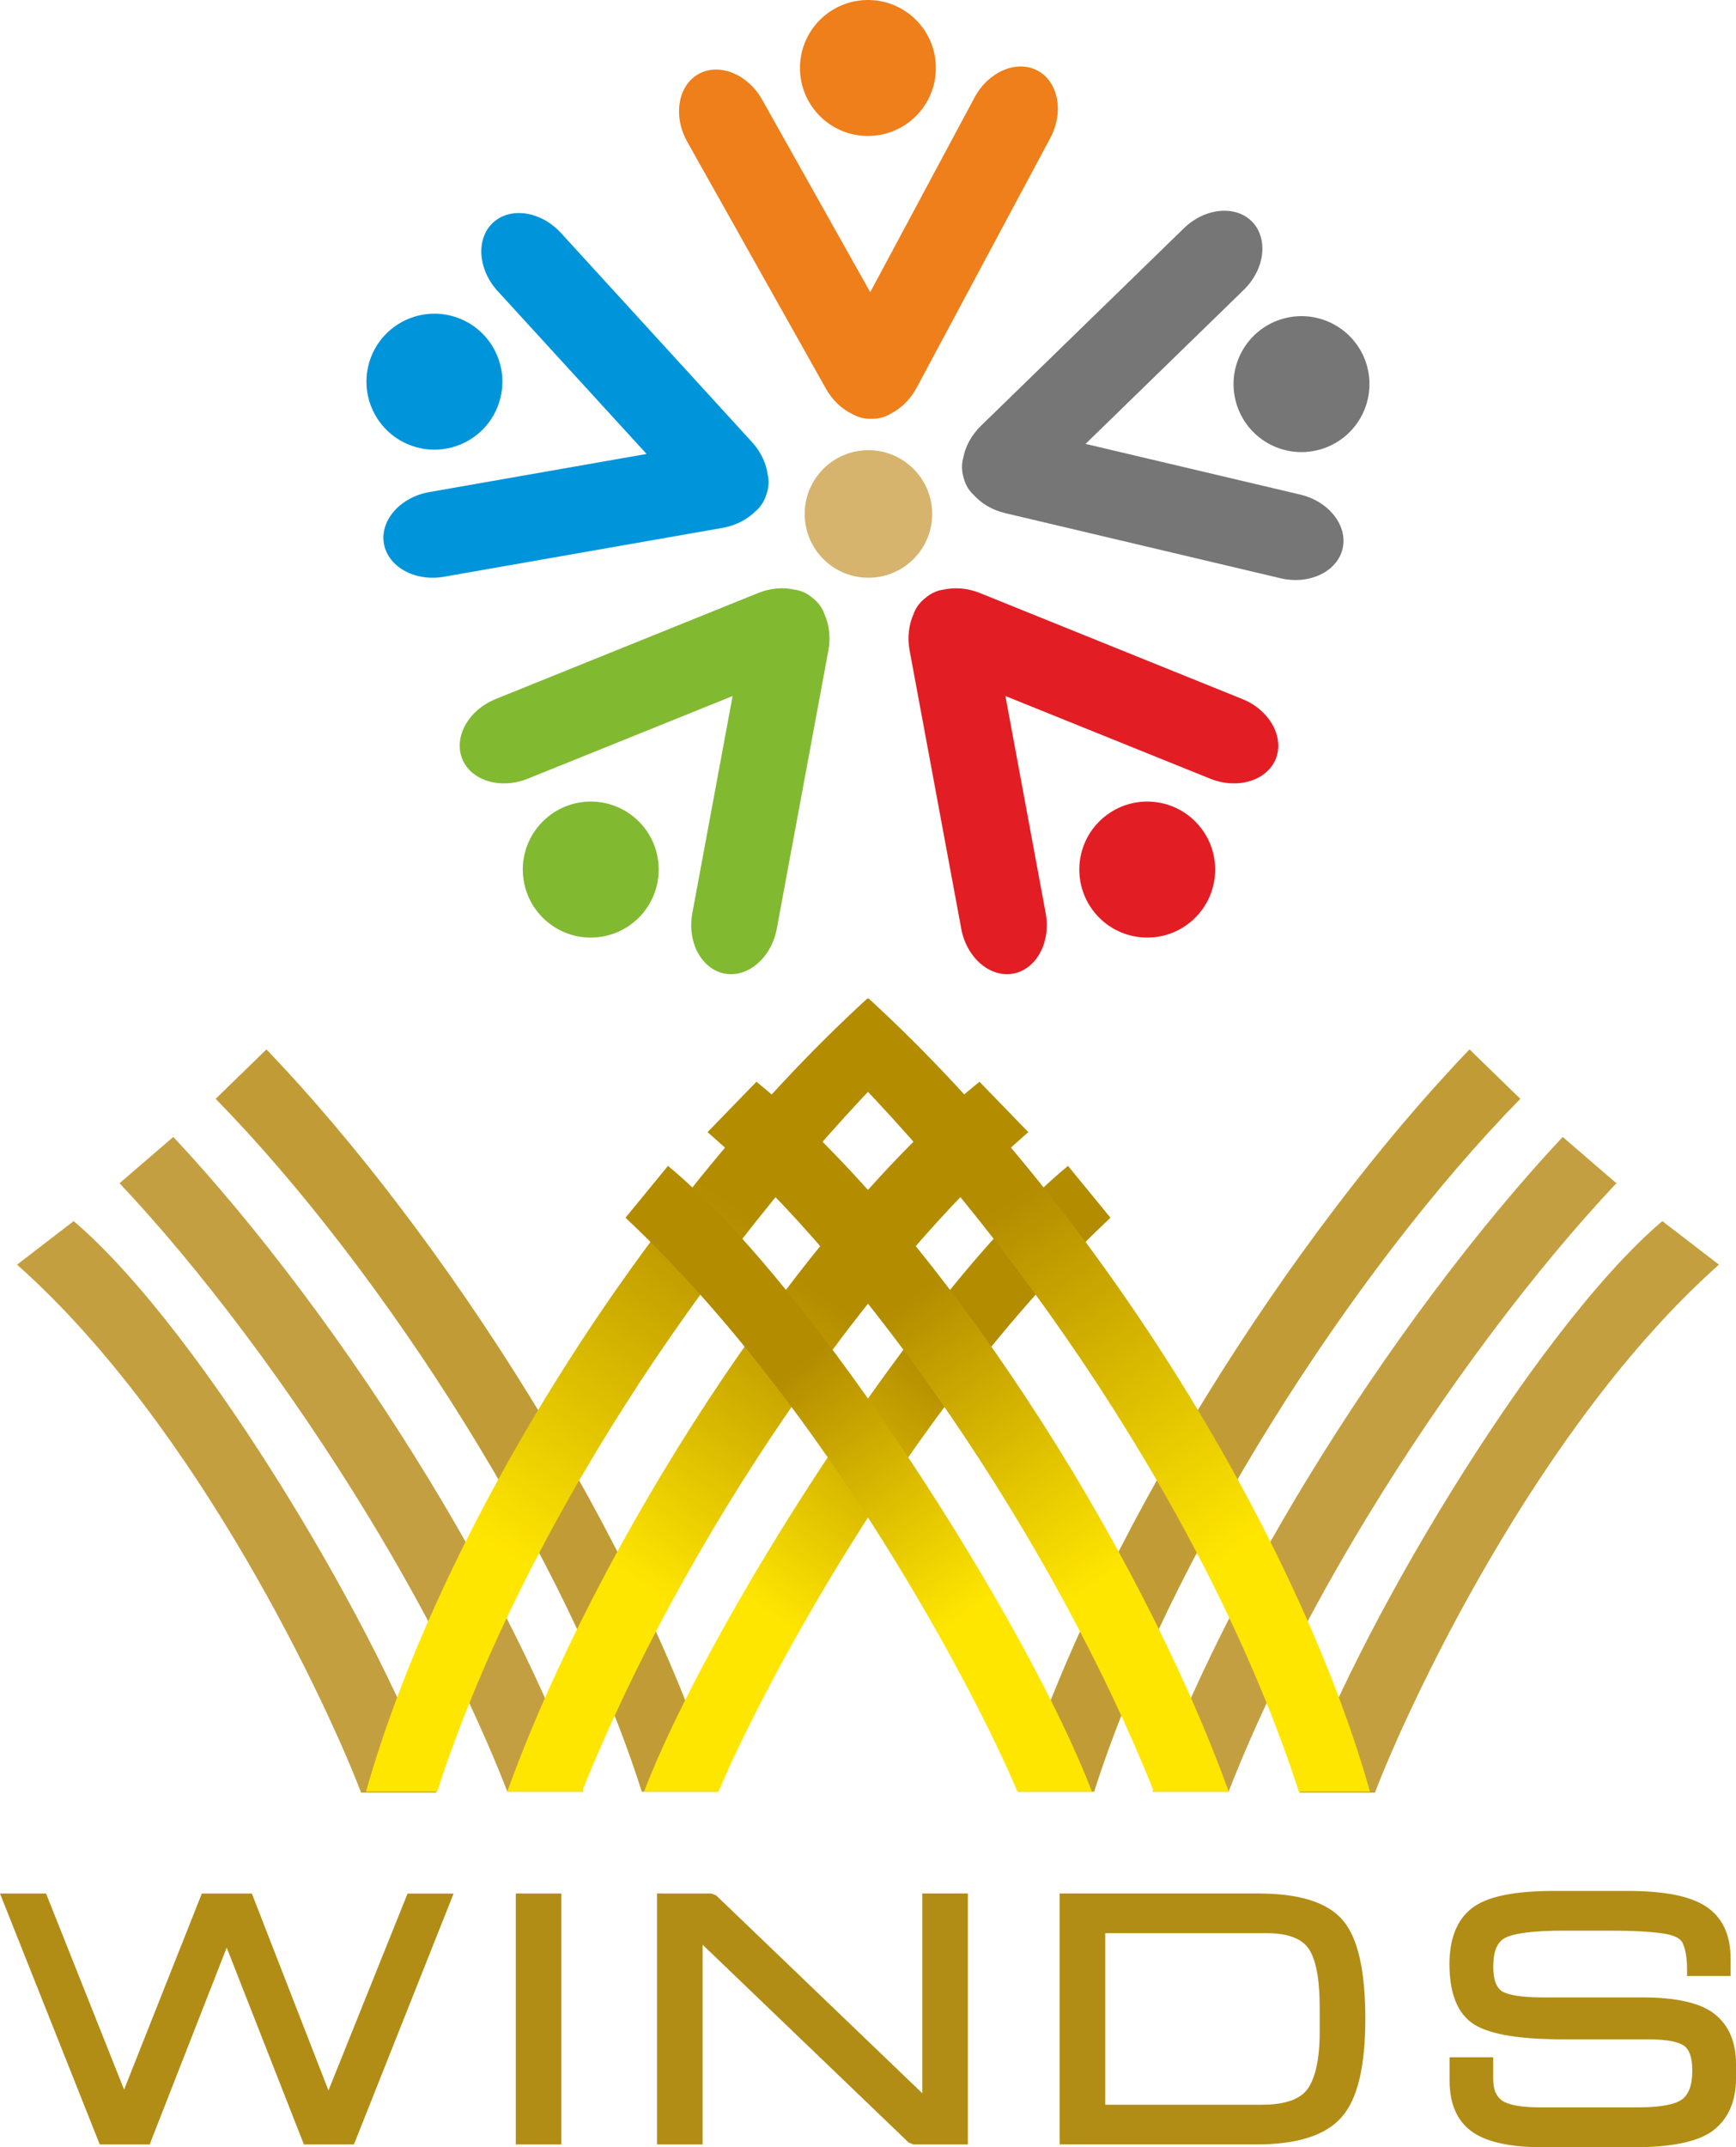 <?xml version="1.0" encoding="UTF-8"?>
<svg width="43.397px" height="53.646px" viewBox="0 0 43.397 53.646" version="1.1" xmlns="http://www.w3.org/2000/svg" xmlns:xlink="http://www.w3.org/1999/xlink">
    <title>A4B2BA29-FE7D-4D09-BCED-BA6D836F65BB</title>
    <defs>
        <linearGradient x1="36.849%" y1="75.284%" x2="61.069%" y2="23.257%" id="linearGradient-1">
            <stop stop-color="#FFE600" offset="0%"></stop>
            <stop stop-color="#B38C00" offset="100%"></stop>
        </linearGradient>
        <linearGradient x1="35.818%" y1="76.538%" x2="60.177%" y2="30.13%" id="linearGradient-2">
            <stop stop-color="#FFE600" offset="0%"></stop>
            <stop stop-color="#B38C00" offset="100%"></stop>
        </linearGradient>
        <linearGradient x1="35.569%" y1="75.839%" x2="58.989%" y2="29.218%" id="linearGradient-3">
            <stop stop-color="#FFE600" offset="0%"></stop>
            <stop stop-color="#B38C00" offset="100%"></stop>
        </linearGradient>
        <linearGradient x1="63.15%" y1="75.284%" x2="38.93%" y2="23.257%" id="linearGradient-4">
            <stop stop-color="#FFE600" offset="0%"></stop>
            <stop stop-color="#B38C00" offset="100%"></stop>
        </linearGradient>
        <linearGradient x1="64.187%" y1="76.538%" x2="39.828%" y2="30.13%" id="linearGradient-5">
            <stop stop-color="#FFE600" offset="0%"></stop>
            <stop stop-color="#B38C00" offset="100%"></stop>
        </linearGradient>
        <linearGradient x1="64.439%" y1="75.839%" x2="41.017%" y2="29.218%" id="linearGradient-6">
            <stop stop-color="#FFE600" offset="0%"></stop>
            <stop stop-color="#B38C00" offset="100%"></stop>
        </linearGradient>
    </defs>
    <g id="Winds-Web_app" stroke="none" stroke-width="1" fill="none" fill-rule="evenodd">
        <g id="Prepaid_Card_number_hidden" transform="translate(-338.242, -654.182)">
            <g id="Group-19" transform="translate(314, 583)">
                <g id="Group-11" transform="translate(0, 53)">
                    <g id="ic_winds_logo_search_bar" transform="translate(24.242, 18.182)">
                        <g id="Group" transform="translate(9.16, 0)">
                            <path d="M14.143,12.841 C14.143,13.721 13.43,14.434 12.549,14.434 C11.669,14.434 10.956,13.721 10.956,12.841 C10.956,11.96 11.669,11.247 12.549,11.247 C13.428,11.247 14.143,11.96 14.143,12.841 Z" id="Path" fill="#D6B46D"></path>
                            <path d="M8.301,1.85 C7.786,2.139 7.66,2.9 8.02,3.542 L11.487,9.711 C11.651,10.004 11.891,10.223 12.153,10.348 C12.161,10.352 12.167,10.357 12.175,10.36 C12.316,10.435 12.471,10.468 12.628,10.463 C12.785,10.465 12.94,10.43 13.079,10.352 C13.086,10.348 13.093,10.343 13.1,10.338 C13.359,10.209 13.593,9.986 13.753,9.689 L17.094,3.451 C17.441,2.801 17.299,2.043 16.779,1.765 C16.258,1.486 15.549,1.788 15.201,2.437 L12.594,7.3 L9.892,2.49 C9.531,1.848 8.815,1.561 8.301,1.85 L8.301,1.85 Z M14.235,1.681 C14.245,2.619 13.492,3.387 12.554,3.397 C11.616,3.407 10.848,2.654 10.838,1.716 C10.83,0.778 11.581,0.01 12.521,9.8270691e-05 C13.458,-0.01 14.226,0.743 14.235,1.681 Z" id="Shape" fill="#EE7F1A"></path>
                            <path d="M0.437,13.582 C0.539,14.164 1.215,14.536 1.939,14.409 L8.909,13.187 C9.241,13.128 9.526,12.974 9.731,12.769 C9.737,12.764 9.744,12.759 9.749,12.754 C9.867,12.647 9.949,12.511 9.995,12.361 C10.05,12.212 10.068,12.056 10.04,11.899 C10.039,11.89 10.037,11.883 10.034,11.875 C9.998,11.588 9.866,11.292 9.638,11.044 L4.864,5.821 C4.367,5.278 3.605,5.16 3.169,5.559 C2.733,5.957 2.783,6.728 3.279,7.27 L7.003,11.341 L1.57,12.294 C0.844,12.421 0.336,13.002 0.437,13.582 L0.437,13.582 Z M2.248,7.928 C3.136,8.23 3.61,9.195 3.308,10.083 C3.006,10.971 2.04,11.446 1.152,11.143 C0.265,10.841 -0.211,9.876 0.091,8.988 C0.394,8.1 1.36,7.625 2.248,7.928 Z" id="Shape" fill="#0095DA"></path>
                            <path d="M8.958,24.324 C9.538,24.431 10.123,23.928 10.258,23.205 L11.549,16.247 C11.61,15.916 11.566,15.594 11.445,15.332 C11.443,15.325 11.44,15.316 11.438,15.308 C11.378,15.161 11.279,15.036 11.156,14.94 C11.036,14.837 10.895,14.765 10.738,14.736 C10.73,14.734 10.722,14.734 10.713,14.734 C10.432,14.668 10.109,14.688 9.796,14.814 L3.234,17.463 C2.552,17.738 2.175,18.41 2.395,18.959 C2.616,19.506 3.355,19.729 4.037,19.453 L9.154,17.389 L8.147,22.814 C8.012,23.536 8.377,24.215 8.958,24.324 L8.958,24.324 Z M4.293,20.65 C4.888,19.923 5.957,19.815 6.684,20.41 C7.41,21.003 7.516,22.073 6.923,22.8 C6.329,23.527 5.259,23.634 4.533,23.04 C3.806,22.445 3.699,21.375 4.293,20.65 Z" id="Shape" fill="#81BA31"></path>
                            <path d="M22.142,5.54 C21.729,5.117 20.961,5.19 20.434,5.704 L15.362,10.638 C15.121,10.872 14.971,11.161 14.918,11.444 C14.916,11.452 14.913,11.459 14.911,11.468 C14.875,11.623 14.883,11.782 14.928,11.931 C14.967,12.085 15.039,12.225 15.152,12.339 C15.158,12.345 15.164,12.35 15.171,12.355 C15.362,12.571 15.638,12.742 15.966,12.819 L22.853,14.447 C23.57,14.615 24.266,14.284 24.402,13.71 C24.538,13.135 24.063,12.527 23.347,12.357 L17.977,11.09 L21.932,7.242 C22.459,6.729 22.552,5.963 22.142,5.54 L22.142,5.54 Z M23.827,11.233 C22.923,11.483 21.988,10.954 21.738,10.049 C21.488,9.145 22.019,8.21 22.922,7.96 C23.826,7.71 24.762,8.24 25.013,9.144 C25.262,10.048 24.732,10.984 23.827,11.233 Z" id="Shape" fill="#767676"></path>
                            <path d="M16.17,24.324 C15.589,24.431 15.004,23.928 14.87,23.205 L13.578,16.247 C13.517,15.916 13.561,15.594 13.682,15.332 C13.684,15.325 13.687,15.316 13.689,15.308 C13.749,15.161 13.847,15.036 13.972,14.94 C14.092,14.837 14.231,14.765 14.389,14.736 C14.398,14.734 14.405,14.734 14.414,14.734 C14.695,14.668 15.018,14.688 15.332,14.814 L21.893,17.463 C22.576,17.738 22.952,18.41 22.732,18.959 C22.511,19.506 21.772,19.729 21.09,19.453 L15.974,17.389 L16.98,22.814 C17.115,23.536 16.75,24.215 16.17,24.324 L16.17,24.324 Z M20.834,20.65 C20.241,19.923 19.171,19.815 18.444,20.41 C17.718,21.003 17.611,22.073 18.204,22.8 C18.798,23.527 19.869,23.634 20.594,23.04 C21.321,22.445 21.427,21.375 20.834,20.65 Z" id="Shape" fill="#E21E24"></path>
                        </g>
                        <g id="Group" transform="translate(0.426, 24.942)">
                            <path d="M6.235,1.275 C10.707,5.937 15.584,13.599 17.517,19.819 L15.617,19.819 C13.771,14.003 9.181,6.815 4.965,2.51 L6.235,1.275 Z" id="Path" fill="#C19C36"></path>
                            <path d="M3.906,3.462 C5.951,5.64 8.285,8.709 10.313,12.044 C11.846,14.565 13.211,17.245 14.154,19.818 L12.257,19.818 C11.371,17.546 10.154,15.196 8.799,12.967 C6.815,9.703 4.54,6.715 2.563,4.619 L3.906,3.462 Z" id="Path" fill="#C49F41"></path>
                            <path d="M0,6.653 L1.416,5.565 C4.666,8.33 9.216,16.061 10.483,19.844 L8.601,19.844 C7.823,17.798 4.567,10.707 0,6.653 Z" id="Path" fill="#C49F3F"></path>
                            <path d="M21.26,0 C15.379,5.379 10.461,13.643 8.724,19.819 L10.503,19.819 C12.731,12.93 17.771,5.708 22.434,1.154 L21.26,0 Z" id="Path" fill="url(#linearGradient-1)"></path>
                            <path d="M27.334,5.481 L26.272,4.185 C22.58,7.239 17.249,15.688 15.674,19.819 L17.537,19.819 C18.459,17.594 22.218,10.278 27.334,5.481 L27.334,5.481 Z" id="Path" fill="url(#linearGradient-2)"></path>
                            <path d="M12.254,19.819 L14.124,19.819 C16.644,13.502 21.343,6.74 25.281,3.343 L24.059,2.083 C19.52,5.775 14.49,13.636 12.254,19.819 Z" id="Path" fill="url(#linearGradient-3)"></path>
                            <path d="M36.309,1.275 C31.836,5.937 26.96,13.599 25.027,19.819 L26.927,19.819 C28.773,14.003 33.363,6.815 37.579,2.51 L36.309,1.275 Z" id="Path" fill="#C19C36"></path>
                            <path d="M38.639,3.462 C36.595,5.64 34.26,8.709 32.231,12.044 C30.698,14.565 29.333,17.245 28.39,19.818 L30.287,19.818 C31.173,17.546 32.39,15.196 33.745,12.967 C35.729,9.703 38.003,6.715 39.981,4.619 L38.639,3.462 Z" id="Path" fill="#C49F41"></path>
                            <path d="M42.545,6.653 L41.129,5.565 C37.88,8.33 33.329,16.061 32.062,19.844 L33.946,19.844 C34.721,17.798 37.978,10.707 42.545,6.653 Z" id="Path" fill="#C49F3F"></path>
                            <path d="M21.285,0 C27.166,5.379 32.084,13.643 33.821,19.819 L32.043,19.819 C29.815,12.93 24.774,5.708 20.111,1.154 L21.285,0 Z" id="Path" fill="url(#linearGradient-4)"></path>
                            <path d="M15.21,5.481 L16.272,4.185 C19.964,7.239 25.295,15.688 26.87,19.819 L25.007,19.819 C24.085,17.594 20.327,10.278 15.21,5.481 Z" id="Path" fill="url(#linearGradient-5)"></path>
                            <path d="M28.42,19.819 L30.29,19.819 C28.054,13.636 23.023,5.775 18.484,2.083 L17.261,3.343 C21.203,6.741 25.9,13.502 28.42,19.819 Z" id="Path" fill="url(#linearGradient-6)"></path>
                        </g>
                        <path d="M0.25,47.306 L1.037,47.306 L1.151,47.306 L1.194,47.413 L3.102,52.205 L5.003,47.413 L5.045,47.306 L5.16,47.306 L6.179,47.306 L6.295,47.306 L6.338,47.414 L8.211,52.226 L10.146,47.413 L10.188,47.307 L10.303,47.307 L11.09,47.307 L11.339,47.307 L11.247,47.539 L8.89,53.469 L8.847,53.575 L8.732,53.575 L7.713,53.575 L7.597,53.575 L7.554,53.466 L5.667,48.658 L3.784,53.466 L3.743,53.575 L3.628,53.575 L2.609,53.575 L2.494,53.575 L2.451,53.468 L0.092,47.538 L0,47.306 L0.25,47.306 L0.25,47.306 Z M13.064,47.306 L13.863,47.306 L14.033,47.306 L14.033,47.476 L14.033,53.406 L14.033,53.575 L13.863,53.575 L13.064,53.575 L12.894,53.575 L12.894,53.405 L12.894,47.474 L12.894,47.305 L13.064,47.305 L13.064,47.306 Z M16.596,47.306 L17.786,47.306 L17.903,47.353 L23.056,52.296 L23.056,47.474 L23.056,47.305 L23.226,47.305 L24.025,47.305 L24.195,47.305 L24.195,47.474 L24.195,53.405 L24.195,53.575 L24.025,53.575 L22.834,53.575 L22.716,53.528 L17.564,48.585 L17.564,53.405 L17.564,53.575 L17.394,53.575 L16.594,53.575 L16.425,53.575 L16.425,53.405 L16.425,47.474 L16.425,47.305 L16.596,47.305 L16.596,47.306 Z M27.629,52.583 L31.534,52.583 C31.835,52.583 32.082,52.548 32.279,52.477 C32.46,52.412 32.597,52.315 32.688,52.188 L32.688,52.188 C32.786,52.05 32.86,51.865 32.91,51.634 C32.963,51.393 32.99,51.104 32.99,50.766 L32.99,50.169 C32.99,49.79 32.965,49.474 32.914,49.22 C32.865,48.978 32.794,48.793 32.702,48.667 L32.702,48.667 C32.613,48.547 32.487,48.457 32.323,48.396 C32.149,48.33 31.929,48.297 31.667,48.297 L27.629,48.297 L27.629,52.583 L27.629,52.583 Z M26.49,53.405 L26.49,47.474 L26.49,47.305 L26.66,47.305 L31.451,47.305 C31.956,47.305 32.383,47.358 32.732,47.464 C33.094,47.576 33.374,47.745 33.567,47.973 C33.76,48.197 33.902,48.52 33.996,48.941 C34.086,49.348 34.131,49.847 34.131,50.439 C34.131,51.027 34.083,51.524 33.987,51.929 C33.888,52.347 33.737,52.672 33.534,52.899 L33.534,52.899 C33.33,53.128 33.047,53.299 32.687,53.411 C32.34,53.52 31.918,53.574 31.424,53.574 L26.661,53.574 L26.491,53.574 L26.491,53.405 L26.49,53.405 Z M37.328,51.562 L37.328,51.928 C37.328,52.066 37.346,52.183 37.386,52.274 C37.422,52.357 37.475,52.425 37.545,52.476 L37.545,52.476 C37.622,52.53 37.736,52.572 37.886,52.601 C38.047,52.632 38.247,52.648 38.486,52.648 L40.962,52.648 C41.243,52.648 41.476,52.63 41.662,52.593 C41.836,52.56 41.964,52.51 42.051,52.447 C42.132,52.386 42.193,52.301 42.235,52.19 C42.282,52.068 42.304,51.915 42.304,51.729 C42.304,51.566 42.285,51.432 42.249,51.327 C42.217,51.235 42.169,51.163 42.108,51.117 L42.107,51.116 C42.041,51.065 41.937,51.024 41.795,50.996 C41.639,50.965 41.439,50.949 41.195,50.949 L39.08,50.949 C38.549,50.949 38.101,50.92 37.735,50.861 C37.359,50.801 37.068,50.709 36.864,50.585 L36.863,50.584 C36.648,50.452 36.488,50.254 36.383,49.991 C36.284,49.741 36.234,49.434 36.234,49.069 C36.234,48.753 36.28,48.481 36.371,48.249 C36.466,48.009 36.609,47.815 36.802,47.667 C36.992,47.521 37.263,47.412 37.615,47.342 C37.952,47.275 38.368,47.241 38.861,47.241 L40.676,47.241 C41.125,47.241 41.512,47.272 41.836,47.332 C42.169,47.396 42.435,47.493 42.636,47.623 L42.636,47.623 C42.846,47.758 43.005,47.938 43.11,48.163 C43.212,48.382 43.263,48.642 43.263,48.941 L43.263,49.197 L43.263,49.366 L43.093,49.366 L42.343,49.366 L42.173,49.366 L42.173,49.197 C42.173,49.058 42.164,48.934 42.146,48.826 C42.128,48.722 42.102,48.631 42.068,48.555 L42.068,48.552 C42.046,48.497 41.999,48.451 41.932,48.411 C41.85,48.364 41.736,48.329 41.594,48.307 C41.432,48.282 41.238,48.264 41.01,48.251 C40.786,48.239 40.521,48.234 40.216,48.234 L39.091,48.234 C38.701,48.234 38.382,48.25 38.132,48.284 C37.895,48.315 37.721,48.361 37.614,48.421 L37.614,48.421 C37.524,48.47 37.455,48.55 37.407,48.657 C37.355,48.778 37.329,48.936 37.329,49.132 C37.329,49.293 37.348,49.426 37.386,49.531 C37.42,49.622 37.469,49.692 37.532,49.739 L37.532,49.739 C37.605,49.787 37.722,49.827 37.888,49.856 C38.069,49.887 38.3,49.902 38.58,49.902 L41.064,49.902 C41.479,49.902 41.835,49.935 42.129,50.001 C42.437,50.069 42.68,50.173 42.857,50.313 L42.857,50.313 C43.038,50.455 43.175,50.631 43.265,50.845 C43.353,51.052 43.397,51.292 43.397,51.563 L43.397,51.929 C43.397,52.21 43.349,52.459 43.256,52.675 L43.256,52.676 C43.16,52.897 43.016,53.08 42.824,53.228 L42.822,53.229 C42.634,53.371 42.368,53.476 42.027,53.546 C41.698,53.612 41.299,53.646 40.828,53.646 L38.583,53.646 C38.187,53.646 37.843,53.616 37.552,53.556 C37.251,53.494 37.007,53.399 36.818,53.271 L36.818,53.27 C36.623,53.137 36.476,52.959 36.378,52.738 C36.285,52.525 36.237,52.272 36.237,51.98 L36.237,51.567 L36.237,51.397 L36.407,51.397 L37.158,51.397 L37.328,51.397 L37.328,51.562 L37.328,51.562 Z" id="Shape" fill="#B28D15"></path>
                    </g>
                </g>
            </g>
        </g>
    </g>
</svg>